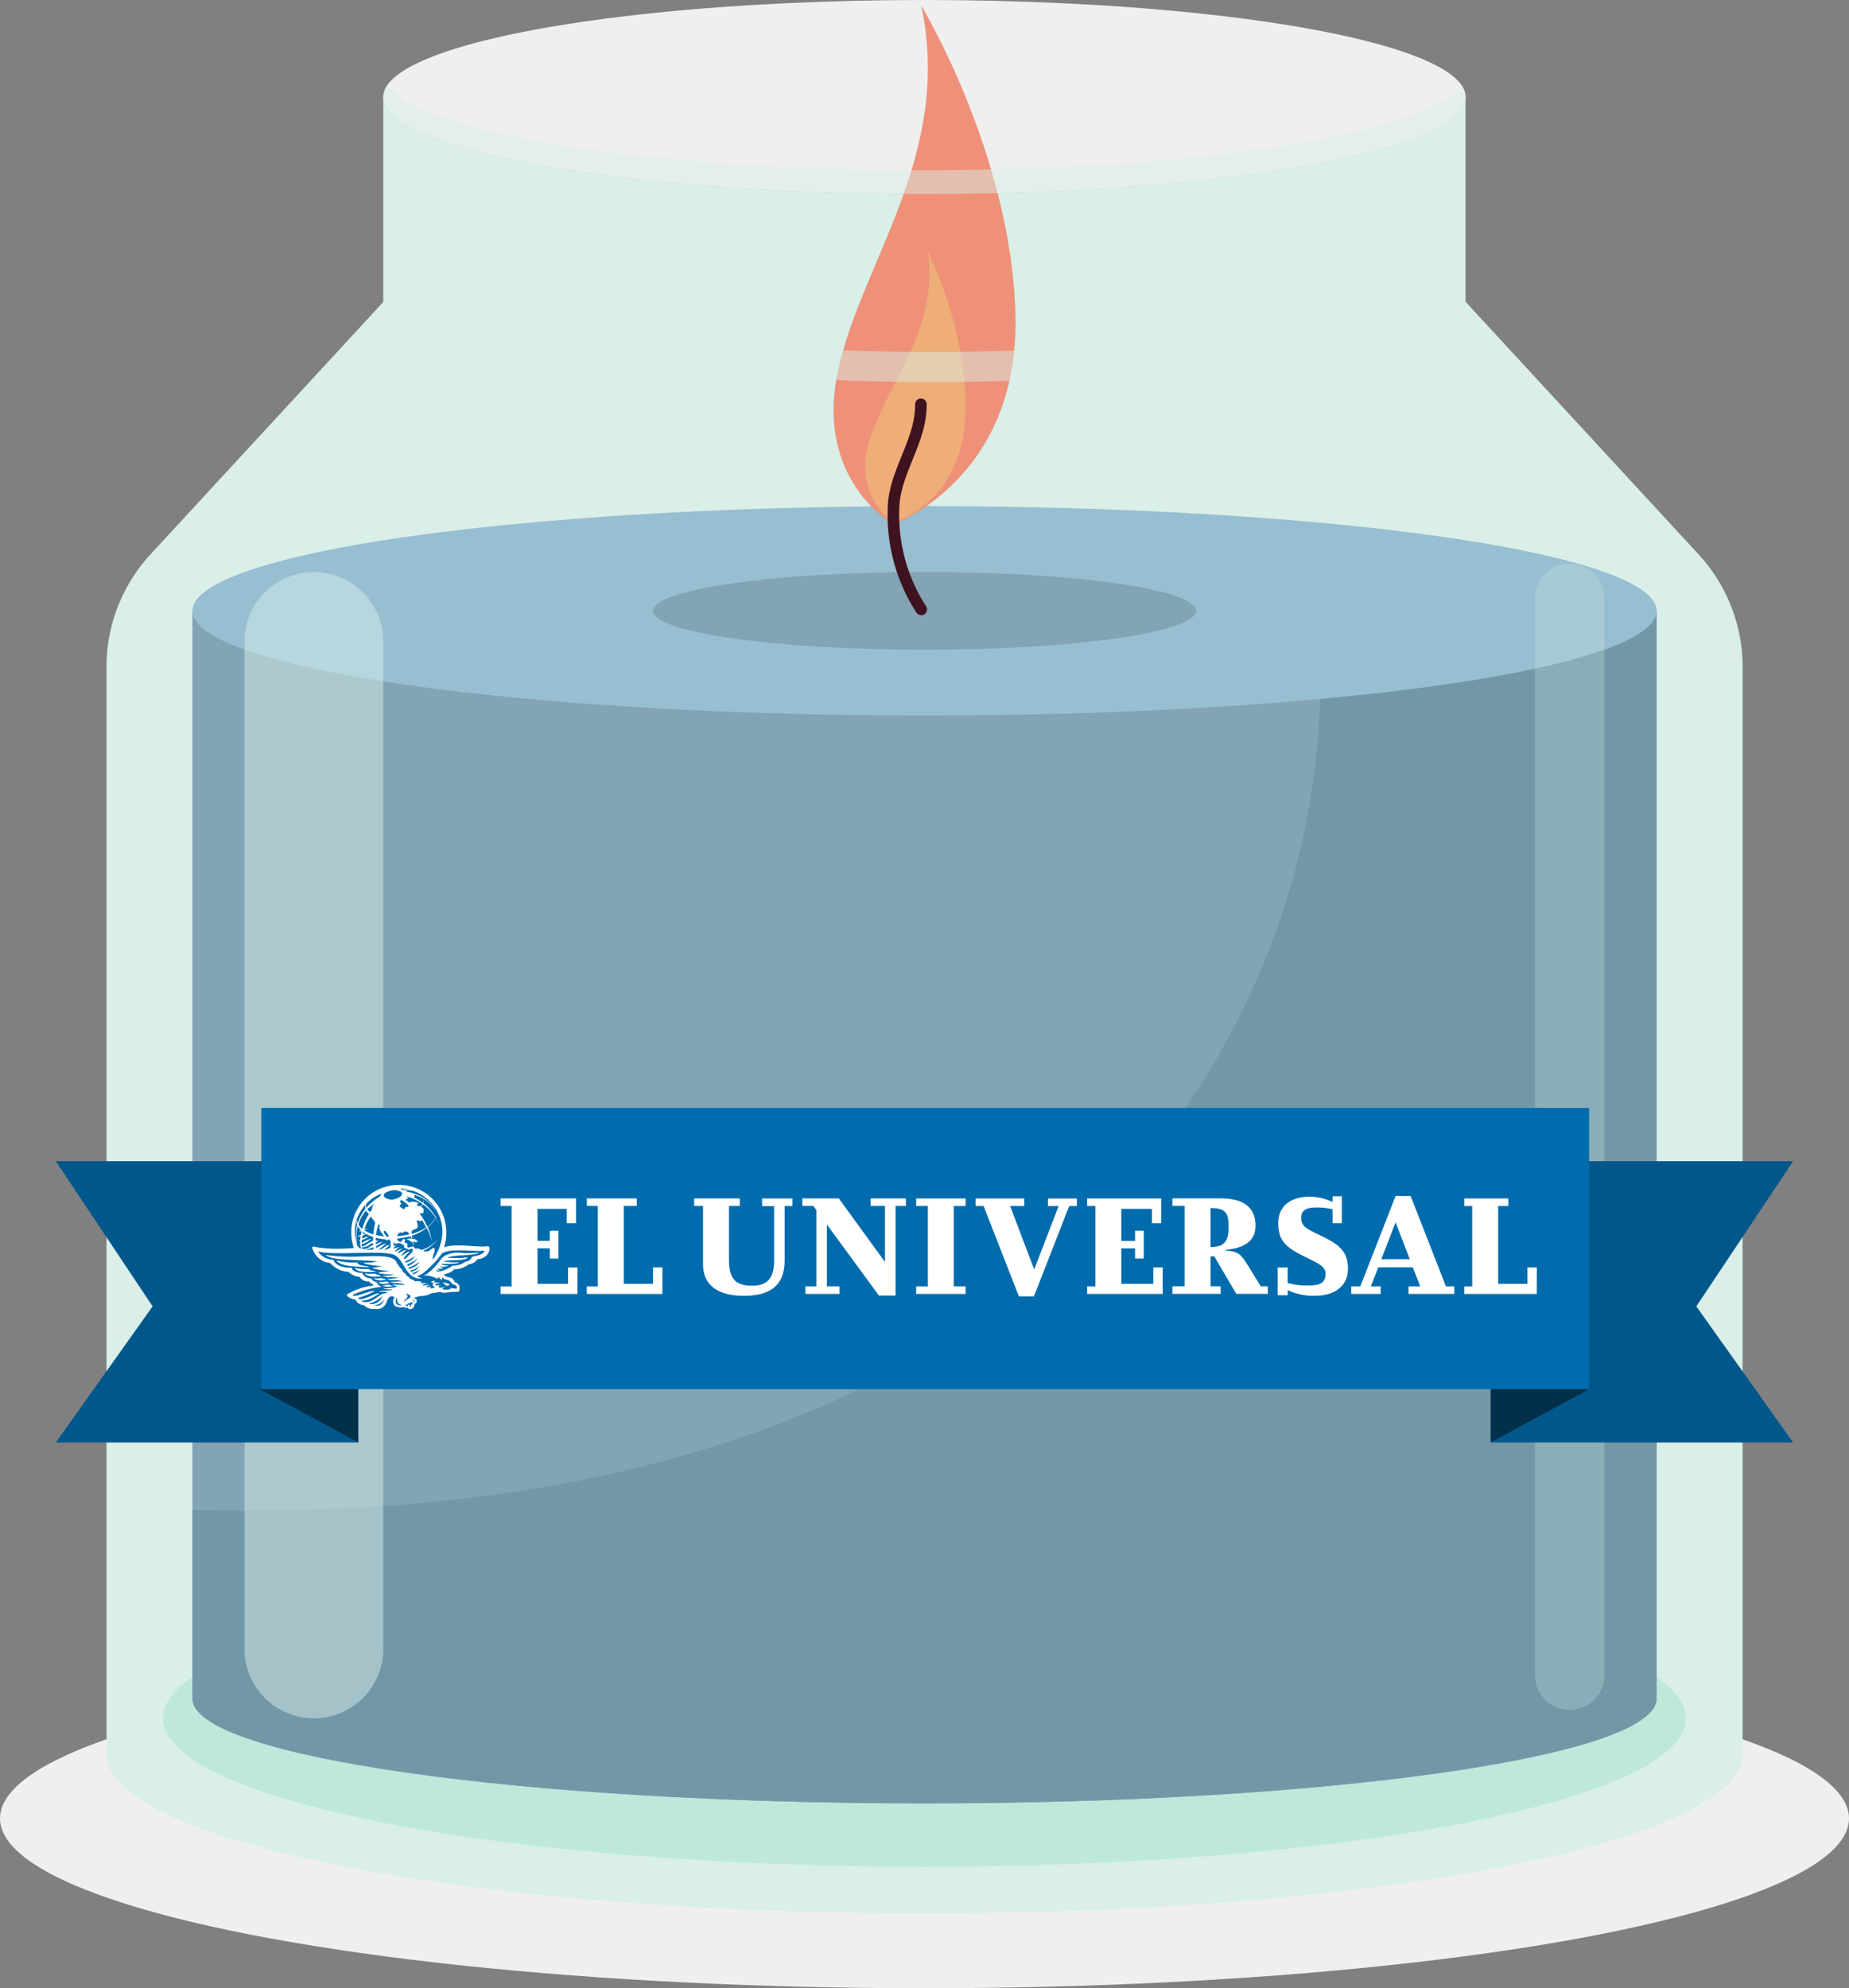 <svg xmlns="http://www.w3.org/2000/svg" width="123.218" height="132.5" viewBox="0 0 123.218 132.5">
  <rect x="0" y="0" width="123.218" height="132.5" fill="#808080" stroke="none"/>
  <g id="Group_8693" data-name="Group 8693" transform="translate(-957.478 -542.5)">
    <g id="Group_8657" data-name="Group 8657" transform="translate(957.479 542.5)">
      <ellipse id="Ellipse_9" data-name="Ellipse 9" cx="61.609" cy="11.319" rx="61.609" ry="11.319" transform="translate(-0.001 109.862)" fill="#efefef"/>
      <g id="Group_19" data-name="Group 19" transform="translate(7.091)">
        <path id="Path_29" data-name="Path 29" d="M148.069,328.517l-15.577-16.883V297.983c0,3.569-16.144,6.465-36.063,6.465s-36.063-2.9-36.063-6.465v13.659L44.8,328.517a11.082,11.082,0,0,0-2.881,7.506V408.4c0,5.872,24.4,10.628,54.513,10.628s54.521-4.756,54.521-10.628V336.023A11.082,11.082,0,0,0,148.069,328.517Z" transform="translate(-41.916 -291.518)" fill="#d9efe8"/>
        <path id="Path_30" data-name="Path 30" d="M137.357,297.983c0,3.569-16.144,6.465-36.063,6.465s-36.063-2.9-36.063-6.465Z" transform="translate(-46.781 -291.518)" fill="#efefef"/>
        <path id="Path_31" data-name="Path 31" d="M148.174,431.9c0,5.466-22.722,9.893-50.75,9.893s-50.743-4.427-50.743-9.893,22.715-9.893,50.743-9.893S148.174,426.439,148.174,431.9Z" transform="translate(-42.91 -317.395)" fill="#bee8da"/>
        <ellipse id="Ellipse_10" data-name="Ellipse 10" cx="36.063" cy="6.465" rx="36.063" ry="6.465" transform="translate(18.45)" fill="#efefef"/>
        <g id="Group_16" data-name="Group 16" transform="translate(5.73 33.728)">
          <path id="Path_32" data-name="Path 32" d="M146.73,341.258v72.487c0,3.856-21.84,6.982-48.786,6.982s-48.786-3.127-48.786-6.982V341.258Z" transform="translate(-49.157 -334.275)" fill="#82a4b4"/>
          <path id="Path_33" data-name="Path 33" d="M124.193,341.258c1.2,16.126-4.661,31.3-18.1,43.84-15.32,12.788-36.011,16.6-56.932,16.076v12.571c0,3.856,21.849,6.982,48.786,6.982s48.786-3.127,48.786-6.982V341.258Z" transform="translate(-49.157 -334.275)" fill="#7298a8"/>
          <ellipse id="Ellipse_11" data-name="Ellipse 11" cx="48.785" cy="6.98" rx="48.785" ry="6.98" transform="translate(0.003)" fill="#97bed1"/>
          <path id="Path_34" data-name="Path 34" d="M124.132,340.572c0,1.43-8.1,2.589-18.094,2.589S87.945,342,87.945,340.572s8.1-2.589,18.094-2.589S124.132,339.142,124.132,340.572Z" transform="translate(-57.25 -333.591)" fill="#82a4b4"/>
        </g>
        <g id="Group_18" data-name="Group 18" transform="translate(48.456 0.366)">
          <g id="Group_17" data-name="Group 17">
            <path id="Path_35" data-name="Path 35" d="M107.129,324.855s-5.251-2.924-3.693-10.209,7.681-14.438,5.553-24.372c0,0,6.127,10.133,6.283,20.861S107.129,324.855,107.129,324.855Z" transform="translate(-103.147 -290.275)" fill="#ef9178"/>
            <path id="Path_36" data-name="Path 36" d="M107.667,329.077a4.792,4.792,0,0,1-1.533-5.5c1.1-3.757,4.6-7.264,3.872-12.555,0,0,2.812,5.553,2.47,11.182S107.667,329.077,107.667,329.077Z" transform="translate(-103.714 -294.604)" fill="#efae78"/>
            <path id="Path_37" data-name="Path 37" d="M110.035,337.528a11.609,11.609,0,0,1-1.822-7.17c.248-2.256,1.826-4.185,1.8-6.5" transform="translate(-104.193 -297.282)" fill="none" stroke="#3f121f" stroke-linecap="round" stroke-linejoin="round" stroke-width="0.771"/>
          </g>
        </g>
        <path id="Path_38" data-name="Path 38" d="M101.294,302.657c-18.422,0-33.6-2.478-35.784-5.674a1.414,1.414,0,0,0-.279.791c0,3.569,16.145,6.465,36.063,6.465s36.063-2.9,36.063-6.465a1.409,1.409,0,0,0-.279-.791C134.9,300.179,119.716,302.657,101.294,302.657Z" transform="translate(-46.781 -291.309)" fill="#d9efe8" opacity="0.49" style="mix-blend-mode: screen;isolation: isolate"/>
        <path id="Path_39" data-name="Path 39" d="M65.231,315.243s34.075,9.753,72.126,0" transform="translate(-46.781 -295.119)" fill="none" stroke="#d9efe8" stroke-miterlimit="10" stroke-width="2" opacity="0.49" style="mix-blend-mode: screen;isolation: isolate"/>
      </g>
      <path id="Path_40" data-name="Path 40" d="M58.168,414.373h0a4.624,4.624,0,0,1-4.625-4.625V342.608a4.624,4.624,0,0,1,4.625-4.625h0a4.625,4.625,0,0,1,4.625,4.625v67.141A4.625,4.625,0,0,1,58.168,414.373Z" transform="translate(-37.251 -299.863)" fill="#d9efe8" opacity="0.49" style="mix-blend-mode: screen;isolation: isolate"/>
      <path id="Path_41" data-name="Path 41" d="M164.529,413.667h0a2.313,2.313,0,0,1-2.312-2.312V339.589a2.313,2.313,0,0,1,2.312-2.312h0a2.312,2.312,0,0,1,2.312,2.312v71.765A2.312,2.312,0,0,1,164.529,413.667Z" transform="translate(-59.925 -299.716)" fill="#d9efe8" opacity="0.24" style="mix-blend-mode: screen;isolation: isolate"/>
    </g>
    <g id="Group_8658" data-name="Group 8658" transform="translate(961.199 616.332)">
      <g id="Group_8541" data-name="Group 8541" transform="translate(-0.001 0)">
        <g id="Group_41" data-name="Group 41" transform="translate(95.616 3.552)">
          <path id="Path_63" data-name="Path 63" d="M717.752,249.679H697.594V230.932h20.158l-6.451,9.674Z" transform="translate(-697.594 -230.932)" fill="#00578b"/>
          <path id="Path_64" data-name="Path 64" d="M697.666,315.8v3.542l6.568-3.542Z" transform="translate(-697.653 -300.612)" fill="#022f4a"/>
        </g>
        <g id="Group_42" data-name="Group 42" transform="translate(0 3.552)">
          <path id="Path_65" data-name="Path 65" d="M163.433,249.679h20.157V230.932H163.433l6.451,9.674Z" transform="translate(-163.433 -230.932)" fill="#00578b"/>
          <path id="Path_66" data-name="Path 66" d="M245.824,315.8v3.542l-6.573-3.542Z" transform="translate(-225.679 -300.612)" fill="#022f4a"/>
        </g>
        <rect id="Rectangle_6" data-name="Rectangle 6" width="88.482" height="18.745" transform="translate(13.695 0)" fill="#006cad"/>
      </g>
      <g id="logo-el-universal" transform="translate(17.084 5.112)">
        <g id="Group_8392" data-name="Group 8392" transform="translate(12.554 0.758)">
          <g id="Group_8391" data-name="Group 8391" transform="translate(0 0)">
            <g id="Group_8390" data-name="Group 8390">
              <path id="Path_57775" data-name="Path 57775" d="M119.812,17.827H114.69v-.5h.733V11.961h-.733v-.5h5.026v1.65H119.1v-.955H117.15v2.131h.819v-.675h.579v1.853h-.579v-.676h-.819v2.363h2.035v-1.09h.627Z" transform="translate(-114.69 -11.297)" fill="#fff"/>
              <path id="Path_57776" data-name="Path 57776" d="M170.505,17.827H165.47v-.5h.733V11.961h-.732v-.5H168.8v.5h-.868v5.19h1.949v-1.09h.626Z" transform="translate(-159.723 -11.297)" fill="#fff"/>
              <path id="Path_57777" data-name="Path 57777" d="M235.226,11.98h-.517v3.627c0,1.756-1.071,2.363-2.721,2.363-1.794,0-2.72-.763-2.72-2.093v-3.9h-.589v-.5h3.039v.5H231v3.6c0,1.389.55,1.717,1.563,1.717,1.06,0,1.446-.569,1.446-1.717V11.992h-.8V11.48h2.022Z" transform="translate(-215.779 -11.315)" fill="#fff"/>
              <path id="Path_57778" data-name="Path 57778" d="M294.016,17.325h.842v.5h-2.276v-.5h.73V12.241c0-.01-.2-.28-.2-.28h-.73v-.5h2.428l3.077,4.235V11.961h-.955v-.5h2.354v.5h-.695v5.971H297.48L294.016,13.2Z" transform="translate(-272.27 -11.297)" fill="#fff"/>
              <path id="Path_57779" data-name="Path 57779" d="M362.684,17.827H359.39v-.5h.779V11.962h-.779v-.5h3.294v.5h-.79v5.362h.79Z" transform="translate(-331.696 -11.297)" fill="#fff"/>
              <path id="Path_57780" data-name="Path 57780" d="M398.241,18h-1l-2.354-6.029h-.533v-.5h3.245v.5h-.946L398.26,16.2l1.63-4.225h-.714v-.5h1.931v.5h-.513Z" transform="translate(-362.7 -11.306)" fill="#fff"/>
              <path id="Path_57781" data-name="Path 57781" d="M465.124,17.836H460.09v-.5h.55V11.971h-.55v-.5h4.938v1.649h-.618v-.955h-2.043V14.3h.915V13.62h.578v1.853h-.578V14.8h-.915V17.16h2.13v-1.09h.627Z" transform="translate(-421 -11.306)" fill="#fff"/>
              <path id="Path_57782" data-name="Path 57782" d="M513.83,14.9c1.669-.154,2.007-.9,2.007-1.621,0-1.158-.732-1.813-2.325-1.813H510.3v.5h.81v5.363h-.81v.5h3.212v-.5h-.674v-2h.25l1.466,2.5h2.1v-.5h-.469l-.877-1.428c-.444-.713-.618-.9-1.476-.964Zm-.994-2.787h.077c.955,0,1.128.386,1.128,1.205s-.125,1.389-1.168,1.389h-.038Z" transform="translate(-465.527 -11.306)" fill="#fff"/>
              <path id="Path_57783" data-name="Path 57783" d="M572.934,16.779h-.664V14.927h.664v1.032a4.7,4.7,0,0,0,1.428.164c.8,0,1.1-.222,1.1-.781,0-.444-.386-.646-1.283-1.081-1.4-.676-1.871-1.128-1.871-2.286,0-1.2.9-1.766,2.094-1.766a3.543,3.543,0,0,1,1.525.356V10.18h.617v1.794h-.617v-.926a4.432,4.432,0,0,0-1.118-.117c-.656,0-.974.2-.974.685,0,.579.386.742,1.2,1.139,1.1.531,1.919.955,1.919,2.237,0,1.225-.945,1.823-2.218,1.823a4.053,4.053,0,0,1-1.794-.377Z" transform="translate(-520.484 -10.162)" fill="#fff"/>
              <path id="Path_57784" data-name="Path 57784" d="M617.444,14.776h2.305l.491,1.273h-.781v.5h3.052v-.5h-.554L619.6,10.02h-1l-2.354,6.029h-.6v.5h1.958v-.5h-.655Zm2.1-.541h-1.9c.01,0,.955-2.459.955-2.459Z" transform="translate(-558.955 -10.02)" fill="#fff"/>
              <path id="Path_57785" data-name="Path 57785" d="M686.971,17.836H682.14v-.5h.53V11.971h-.53v-.5h2.938v.5H684.4V17.16h1.949v-1.09h.627Z" transform="translate(-617.92 -11.306)" fill="#fff"/>
            </g>
          </g>
        </g>
        <g id="Group_8394" data-name="Group 8394" transform="translate(0 0)">
          <g id="Group_8393" data-name="Group 8393" transform="translate(0 0)">
            <path id="Path_57786" data-name="Path 57786" d="M18.331,48.237c.375.2.65.251,1.984.307.211-.027-.389-.1-.5-.135-.441-.135-.051-.2-.352-.182a4.249,4.249,0,0,1-.869-.058C18.314,48.128,18.034,48.015,18.331,48.237Z" transform="translate(-16.569 -43.035)" fill="#fff"/>
            <path id="Path_57787" data-name="Path 57787" d="M78.17,34.652c.018-.024.036-.048.052-.072C78.205,34.6,78.188,34.629,78.17,34.652Z" transform="translate(-69.749 -31.042)" fill="#fff"/>
            <path id="Path_57788" data-name="Path 57788" d="M40.025,58.323c.1.143.564.162.725.11.139.01.049-.069-.035-.079-.077.016-.164-.068-.179-.059C40.167,58.385,40,58.265,40.025,58.323Z" transform="translate(-35.919 -52.072)" fill="#fff"/>
            <path id="Path_57789" data-name="Path 57789" d="M15.441,7.428c-.6.1-2.193-.222-2.9.079a3.009,3.009,0,0,0,.156-1A3.168,3.168,0,1,0,6.537,7.549C4.067,7.735,3.8,7.3,3.76,7.513A1.361,1.361,0,0,0,4.948,8.54a1.824,1.824,0,0,0,1.236.6,1.187,1.187,0,0,0,.734.334.643.643,0,0,0,.625.289.352.352,0,0,0,.26.187s-.01.065.072.093a4.322,4.322,0,0,0-1.814.608c.043.207.461.34.572.321a.709.709,0,0,0,.584.392.833.833,0,0,0,.71.241.69.69,0,0,0,.793-.453c.034-.152.14-.372.352-.4a.326.326,0,0,1,.17.1.408.408,0,0,0,.043.558.779.779,0,0,0,.586.063c.119.115.222.026.283.06-.024.041.1.121.218.074s.135-.1.145-.137a.1.1,0,0,0,.031-.114.078.078,0,0,0,.042-.109c.077.02.151-.1.145-.169-.01-.146-.1-.167-.239-.167a1.28,1.28,0,0,1,.632-.17,1.637,1.637,0,0,0,.555-.165c.161-.049.3-.048.433-.077.093-.019.162-.012.217-.027.036.035.144.078.461.033a5.82,5.82,0,0,1,.74-.045c.2-.544-.267-.633-.267-.633-.071-.143-.121-.272-.344-.321s-.282-.042-.31-.148a.313.313,0,0,0-.158.006.478.478,0,0,1,.156-.077c.452-.117.549-.254.607-.323a1.49,1.49,0,0,0,.969-.334.766.766,0,0,0,.589-.345C15.6,8.26,15.712,7.383,15.441,7.428ZM10.489,9.294a.153.153,0,0,1-.063-.071,1.321,1.321,0,0,0,.393-.179c.249-.153,0,.033-.067.122C10.753,9.167,10.709,9.236,10.489,9.294ZM8.029,7.555s-.04-.136.023-.153c.106-.031.27-.2.383-.235,0,0,.081-.091-.439.119,0-.049,0-.052,0-.122a.65.65,0,0,1,.173-.071c.011-.063-.126-.023-.166-.046-.024-.027-.006-.086,0-.179a3.162,3.162,0,0,0,.636.1C8.671,7,8.88,7.112,8.8,7l0-.02c.051,0,.075,0,.127.006a.259.259,0,0,0,.034.085l.025.031,0,.4c-.048.023-.141.091-.229.13a.456.456,0,0,1-.182.027c.13-.085.182-.184.354-.286,0,0-.1-.091-.471.2a.512.512,0,0,1-.274.083V7.646c.157-.067.37-.325.536-.381C8.709,7.264,8.6,7.2,8.029,7.555ZM7.2,7.607l-.11,0c-.007-.046-.016-.112-.016-.112a.8.8,0,0,0,.4-.1c.1-.048.175-.169.329-.16.014,0,.019.07.024.115-.029.015-.1.029-.129.042C7.535,7.475,7.534,7.595,7.2,7.607Zm3.351-3.6a2.182,2.182,0,0,1,.619.248.453.453,0,0,1-.022.291,3.314,3.314,0,0,0-.626-.376C10.592,4.135,10.588,4.075,10.555,4.007Zm-.836-.178h0c.12.143-.052.335-.381.435a.768.768,0,0,1-.761-.111c-.119-.141,0-.3.333-.4A.884.884,0,0,1,9.719,3.829Zm-1.9.88c-.061.05-.041.121-.058.182-.008.028-.027.083-.05.139-.027.037-.054.075-.079.113a1.305,1.305,0,0,1-.14-.1.359.359,0,0,1-.061-.076A3.231,3.231,0,0,1,7.891,4.6.619.619,0,0,1,7.823,4.71ZM9.449,6.694a.494.494,0,0,1,.07-.128c.031-.046.141-.052.186-.048s.075.018.1.011.05-.032.088-.066.083-.017.121-.011a.291.291,0,0,1,.112.041.142.142,0,0,1,.062.048.206.206,0,0,1,.019.1,5.664,5.664,0,0,1-.8.123A.538.538,0,0,0,9.449,6.694ZM10.12,4.8c-.065.015-.131,0-.157.033s-.028.167-.174.1c-.087-.117-.12-.065-.174-.13a.083.083,0,0,1,.037-.138c.042-.016.035-.058.026-.105S9.609,4.5,9.635,4.42c.009-.031.022-.1.119-.051a3.257,3.257,0,0,1,.392.309C10.21,4.747,10.179,4.789,10.12,4.8ZM7.971,4.116a1.633,1.633,0,0,1,.416-.186c-.026.048-.1.147-.12.183a3.836,3.836,0,0,0-.9.758.453.453,0,0,1,.009-.282A2.243,2.243,0,0,1,7.971,4.116Zm-.589.994a.754.754,0,0,0,.164.157,3.814,3.814,0,0,0-.449,1,.611.611,0,0,1-.251-.316,2.575,2.575,0,0,1,.5-.9C7.357,5.066,7.371,5.095,7.383,5.109ZM7.168,6.474c.068.042.089.091.161.126a1.107,1.107,0,0,0-.2.033C7.139,6.582,7.153,6.525,7.168,6.474Zm-.161-.1c-.052.017-.164.057-.134.066a1.353,1.353,0,0,1,.183-.009c-.018.081-.041.172-.054.247-.068.023-.195.07-.213.13.05-.01.132-.038.194-.049a1.66,1.66,0,0,0-.017.224.558.558,0,0,0-.12.1c.027-.007.088-.026.121-.032,0,.017,0,.081,0,.1s-.019-.235,0,.091c-.024.036-.062.066-.075.091.014,0,.062-.016.077-.022a2.675,2.675,0,0,0,.048.294.489.489,0,0,1-.163-.111.608.608,0,0,1-.1-.137A3.121,3.121,0,0,1,6.8,6.076,1.133,1.133,0,0,0,7.007,6.375Zm-.332.745a2.936,2.936,0,0,1,.034-1.436,1.3,1.3,0,0,0,.041.309A4.023,4.023,0,0,0,6.675,7.119ZM7.257,7.1c-.062.033-.115.067-.195.111a1.7,1.7,0,0,1,.007-.195,1.238,1.238,0,0,0,.153-.058c.162-.055.173-.112.308-.147,0,0-.048-.062-.376.074-.02.008-.058.034-.078.042a.844.844,0,0,1,.032-.192c.108-.036.139-.092.244-.123a3.263,3.263,0,0,0,.466.2c.007.1.007.26-.059.278a1.494,1.494,0,0,0-.3.173,1.078,1.078,0,0,1-.384.188c-.01-.057-.012-.1-.018-.156a1.683,1.683,0,0,0,.264-.1c.162-.068.207-.181.377-.234C7.7,6.956,7.68,6.877,7.257,7.1Zm-.025-.747c.059-.034.224-.058.19-.084,0,0-.081,0-.175.012a2.614,2.614,0,0,1,.428-.841c.08.08.042.164.144.2.072.053.048.111.1.161l.044.026a8.07,8.07,0,0,0-.13.809A1.765,1.765,0,0,1,7.232,6.354Zm.959-.388a.111.111,0,0,1,.063.151.18.18,0,0,0,.006.2.477.477,0,0,1,.059.13.424.424,0,0,0,.11.121c.027.022.016.08.016.08a1.028,1.028,0,0,0,.105.094.148.148,0,0,1,.031.027,2.982,2.982,0,0,1-.564-.089A2.522,2.522,0,0,1,8.191,5.966Zm.363.573c-.048-.1-.014-.135.023-.14s.126.08.147.122.051.066.078.121.059.1.084.145c-.057,0-.14-.006-.195-.008-.018-.028-.009-.052-.023-.067A.551.551,0,0,1,8.554,6.539ZM9.867,8.21a2.5,2.5,0,0,1,.376-.4s.026-.126-.439.207c-.046.023-.093.043-.115.018.135-.106.194-.282.346-.351,0,0-.046-.075-.446.177a.107.107,0,0,1-.135,0c.113-.089.2-.221.325-.268,0,0-.017-.055-.4.152a.1.1,0,0,1-.109,0c.105-.083.192-.2.3-.242,0,0,0-.054-.381.088a.578.578,0,0,1,0-.075.634.634,0,0,1,.161-.1s-.033-.046-.165,0c0,0,0-.169.007-.247a.628.628,0,0,1,.1.085s.069.025.1.008A.334.334,0,0,1,9.6,7.219a1.39,1.39,0,0,1,.206.113.106.106,0,0,1,.079.066c.016.049-.01.072,0,.1s.022.042.123.078.117.036.144.059.077.014.1.012.042-.04.065-.046a.536.536,0,0,1,.1,0c.063.018.033.086.034.14,0,.094-.1.127-.156.207C10.088,8.112,9.925,8.411,9.867,8.21Zm.6-.756a.391.391,0,0,0-.206.043.114.114,0,0,1-.155-.041c-.023-.043-.015-.074,0-.164s-.117-.071-.174-.105.008-.114.028-.172-.112-.069-.148-.06-.053.132-.124.169-.087.009-.17-.038a.169.169,0,0,1-.1-.166,7.387,7.387,0,0,0,.763-.132c.065-.01.035.041.1.017a.145.145,0,0,0,.055-.042,1.857,1.857,0,0,1,.057.179c-.024-.008-.071-.019-.1-.031a.478.478,0,0,0-.226.051c-.024.022.045.026.077.037s.083.042.115.053.058.079.117.075c.016,0,.045,0,.054.027a2.322,2.322,0,0,1,.092.323A.128.128,0,0,0,10.464,7.454ZM10.38,6.6a.476.476,0,0,0,0-.139c-.015-.059.2-.158.2-.158s.087-.035.154-.069.069-.237.035-.312-.055-.169-.012-.218.173.084.243.058c.052-.019.048-.066.067-.1a4.453,4.453,0,0,1,.286.518,3.325,3.325,0,0,1-.944.418Zm.526-1.368.088.007c.068.006.166-.008.187-.085a.782.782,0,0,0-.017-.246c-.019-.061-.111-.068-.135-.1l-.007-.009a.817.817,0,0,0,.122-.161,3.053,3.053,0,0,1,.83.887,1.784,1.784,0,0,1-.536.613A4.583,4.583,0,0,0,10.906,5.229Zm.211-.613a.722.722,0,0,1-.124.154.162.162,0,0,0-.14-.027.115.115,0,0,1-.127-.063s.139-.106.075-.164a1.14,1.14,0,0,0-.4-.058c-.121-.034-.113.051-.131.092-.088-.074-.178-.144-.269-.207h.006c0-.13.147-.052.154-.109s-.16-.117-.1-.129A3.518,3.518,0,0,1,11.116,4.616Zm-1.3-.943c-.027-.006-.147-.059-.186-.063.028-.015.04-.023.048-.027a2.892,2.892,0,0,1,.615.1A2.075,2.075,0,0,0,9.818,3.673Zm-2.486.971a.6.6,0,0,0-.032.3,3.1,3.1,0,0,0-.508.94.731.731,0,0,1-.067-.242A2.887,2.887,0,0,1,7.332,4.644Zm.367,2.9c.076-.028.115-.036.123-.04s.02.033.035.12a1.447,1.447,0,0,1-.559.018A1.221,1.221,0,0,0,7.7,7.547Zm2.32.977a.234.234,0,0,1-.053-.1c.406-.1.828-.547.579-.261a.681.681,0,0,1-.344.285Zm.611-.17c.232-.177.212-.118.04.02a1.164,1.164,0,0,1-.527.369.15.15,0,0,1-.051-.1A3.362,3.362,0,0,0,10.63,8.354Zm.28.157c-.182.145-.119.191-.459.346-.1.038-.217.086-.222.089a.333.333,0,0,1-.05-.1C10.676,8.706,10.97,8.38,10.909,8.511Zm-.04.281c.167-.1-.044.041-.088.129a1.156,1.156,0,0,1-.422.22A.405.405,0,0,1,10.3,9.05,1.9,1.9,0,0,0,10.87,8.792Zm.95-.751c.071-.177.115-.273.094-.364-.008-.04.052-.063-.026-.13s-.386.277-.475.222c-.062-.034-.11.017-.178,0a.139.139,0,0,1-.068-.04,2.726,2.726,0,0,0,1.015-.8,2.543,2.543,0,0,1-1.107.739c-.042-.01-.051.019-.089-.02a.345.345,0,0,0-.259-.063.462.462,0,0,1-.126-.007.31.31,0,0,0-.07-.094c-.018-.137-.023-.213-.051-.361a.251.251,0,0,1,.066-.009c.066.008.068.043.109.053a.125.125,0,0,0,.118-.072c.01-.035-.049-.069-.1-.094a.675.675,0,0,1-.1-.065c-.032-.019-.1.011-.13.014-.016-.075-.025-.153-.042-.229l.035-.009a2.937,2.937,0,0,0,.947-.509,3.732,3.732,0,0,1,.359.907,3.919,3.919,0,0,0-.286-.953,1.591,1.591,0,0,0,.532-.628,2.6,2.6,0,0,1,.31.727,2.907,2.907,0,0,0-.3-.75c.012-.031.022-.061.031-.091-.011.026-.024.053-.036.079a3.137,3.137,0,0,0-.816-.939.465.465,0,0,0,0-.3,2.808,2.808,0,0,1,.865.848l-.011-.016a2.445,2.445,0,0,0-1.544-1.178L10.4,3.863l-.319-.06c-.009-.04-.088-.083-.1-.088a1.6,1.6,0,0,1,.515.026A2.927,2.927,0,0,1,12.44,6.5a3.328,3.328,0,0,1-.655,1.845A2.3,2.3,0,0,1,11.819,8.04Zm-4.3,3.213a2.081,2.081,0,0,0,.921-.5.254.254,0,0,0-.018.035A.754.754,0,0,1,7.521,11.254Zm.34.105a.8.8,0,0,0,.7-.415C8.4,11.526,7.967,11.4,7.86,11.359Zm1.556-.052a.274.274,0,0,1-.026-.385c.007-.077.045-.1.031.059-.028.3.2.309.273.35S9.528,11.381,9.416,11.307Zm.473-.172c-.015-.034-.011-.078.072-.149.367-.312-.038-.275.14-.412-.027.089.555.124-.092.446A.418.418,0,0,0,9.889,11.135Zm.574.129c-.008.009-.011-.012-.014-.02a.029.029,0,0,0-.053,0c.049.052.025.123,0,.07a.036.036,0,0,0-.055-.01.094.094,0,0,1-.009.126c-.031.037-.1.051-.105.026s.025-.007.043-.027a.071.071,0,0,0-.029-.1c-.049-.029-.126-.015-.106.04.019.025.044.051-.012.052a.244.244,0,0,1-.079-.009.108.108,0,0,1-.085-.069c0-.041.026.014.061.008.054,0,.078-.124.2-.11a.054.054,0,0,0,.046-.02c.006-.014,0-.026.022-.033a.079.079,0,0,1,.043,0c.033,0,.029-.012.036-.027s.032-.011.054,0C10.473,11.187,10.479,11.248,10.463,11.264Zm.061-.23a.062.062,0,0,1,.043.109c-.031.033-.014-.014-.031-.049a.094.094,0,0,0-.067-.034c-.02-.006-.029-.029-.02-.032A.2.2,0,0,0,10.524,11.034ZM12.463,9.5a.221.221,0,0,0,.191.145c.16.029.371.113.392.257.01.072.44.065.342.355a3.78,3.78,0,0,1-.474-.05c-.014.02.138.033.066.069-.106.061-.621.084-.512-.05.027-.031.139-.046.14-.062a.691.691,0,0,0-.2.015.238.238,0,0,1-.179,0c-.061-.033-.1-.085.054-.119s.062-.029-.076-.025c0,0-.258,0-.254-.049s.117-.058.289-.1c.141-.038-.007-.02-.1-.033,0,0-.225,0-.258-.043s.1-.066.055-.105c-.075.049-.282.029-.23.12a.436.436,0,0,0,.2.077c-.187.042-.138.151-.052.207a.472.472,0,0,0,.089.049c-.152.085-.294.1-.321.071s.085-.059.063-.1c-.673.1-.1-.113-.1-.113-.007-.06-.5.1-.458-.022.078-.042.186-.049.274-.088-.025-.055-.385.028-.436-.028s.114-.041.145-.065a1.134,1.134,0,0,0-.513-.051.584.584,0,0,0-.311-.154.374.374,0,0,0-.24-.209.473.473,0,0,0-.123-.177.512.512,0,0,0-.114-.072.67.67,0,0,0-.1-.2c-.041-.062-.08-.066-.121-.1A.312.312,0,0,0,9.517,8.7a.415.415,0,0,0-.094-.1.305.305,0,0,0-.059-.14C9.13,8.039,8.2,8.073,7.044,8.11a12.223,12.223,0,0,1-2.4-.1c.431.409,2.494.3,3.452.428a3.4,3.4,0,0,1-.9.084c-.063.077.62.2,1.273.241a6.776,6.776,0,0,0-.715.123A3.983,3.983,0,0,0,8.94,9.06c-.384.084-.826.088-.757.162a4.446,4.446,0,0,0,1.05.079c-.414.157-.773.045-.753.117a1.723,1.723,0,0,0,.44.079,3.5,3.5,0,0,1,.568.024c.025.034-.165.027-.316.055-.366.067-.491,0-.4.066a1.6,1.6,0,0,0,.457.052c.223,0,.461.009.5.077a1.533,1.533,0,0,0-.344.012c-.3.031-.448-.014-.387.041a1.455,1.455,0,0,0,.463.069c.336.027.407.069.469.12l-.086,0c-.239-.028-.493-.016-.719-.037-.044.063.248.062.281.148a3.03,3.03,0,0,1-.774.11c-.045,0-.151-.033-.14-.007s.111.04.161.052a1.573,1.573,0,0,0,.45.023c.066.111-.964.06-.853.162a3.074,3.074,0,0,1,.515.02c-.033.014.077.043-.277.1-.3.094-.759.672-1.316.553-.127-.051-.147-.093-.154-.1.427.115,1.221-.464,1.221-.464-.19-.089-1.011.472-1.357.369-.075-.058-.076-.048-.075-.075a4.424,4.424,0,0,0,1.16-.481c-.6.068-1.045.356-1.4.344-.074,0-.086,0-.112-.06a6.148,6.148,0,0,1,1.971-.54c-.151-.027-.351-.175-.356-.3-.195-.041-.354-.16-.37-.268a.629.629,0,0,1-.615-.359c-.6,0-.705-.337-.705-.337-1.1,0-1.2-.535-1.2-.535A1.3,1.3,0,0,1,4.129,7.76c.914.324,4.325-.1,5.1.247.685.31.787,1.737,1.879,1.553a1.585,1.585,0,0,1-.352-.127,3.224,3.224,0,0,0,.354-.181,6.782,6.782,0,0,0,1.252-1.28c.379-.5,2.355-.127,2.883-.265-.034.183-.264.321-.744.4-.2.032-.054.237-.423.319-.263.059-.275.27-.959.3a2.407,2.407,0,0,1-.792.358l-.154.036c-.118-.029-.165-.05-.2-.091.144.006.266.015.3-.028-.054-.008-.19-.037-.186-.07.225,0,.476-.012.441-.05a.36.36,0,0,1-.263-.1,1.05,1.05,0,0,0,.559-.057c.023-.033-.3.015-.462-.114l-.008,0c.187-.007,1.239.009,1.168-.12a4.165,4.165,0,0,1-1.029-.058,3.518,3.518,0,0,1,.431-.057c.48-.015,1.223-.031,1.161-.206a6.06,6.06,0,0,1-1.326.019l.034-.023a4.349,4.349,0,0,1,1-.127c.164-.02,1.041-.06,1.071-.189a6.02,6.02,0,0,1-1.056.031,2.046,2.046,0,0,0-1.223.182,1.65,1.65,0,0,0-.215.2c-.041.052-.18.23-.215.268a3.447,3.447,0,0,1-.787.763c-.084.046-.172.036-.187.068h0l.055.006a2.264,2.264,0,0,1,.908.246c-.031-.051-.02-.1.046-.134a.307.307,0,0,0,.241.177C12.383,9.534,12.463,9.5,12.463,9.5Z" transform="translate(-3.76 -3.32)" fill="#fff"/>
            <path id="Path_57790" data-name="Path 57790" d="M42.847,60.34c.087.1.274.179.671.076.162.022-.111-.132-.188-.127C42.989,60.405,42.814,60.271,42.847,60.34Z" transform="translate(-38.42 -53.841)" fill="#fff"/>
            <path id="Path_57791" data-name="Path 57791" d="M80.333,61.032c.131.041.172.3.407.117C80.882,61.036,80.025,60.937,80.333,61.032Z" transform="translate(-71.607 -54.466)" fill="#fff"/>
            <path id="Path_57792" data-name="Path 57792" d="M45.668,62.2a1.624,1.624,0,0,1-.41.041c.061.1.364.13.617.071.13.006,0-.043-.037-.049C45.718,62.252,45.714,62.185,45.668,62.2Z" transform="translate(-40.557 -55.535)" fill="#fff"/>
            <path id="Path_57793" data-name="Path 57793" d="M29.129,52.514c-.088-.007-.283-.063-.23-.014.1.139.316.3,1.4.22,0-.02-.081-.036-.175-.066-.369-.034-.147-.1-.413-.11A5,5,0,0,1,29.129,52.514Z" transform="translate(-26.046 -46.917)" fill="#fff"/>
            <path id="Path_57794" data-name="Path 57794" d="M35.083,55.587c-.162-.015-.22-.057-.211-.027.108.26.827.241,1.09.179,0-.022-.085-.038-.129-.058-.312-.054-.123-.077-.287-.1S35.211,55.6,35.083,55.587Z" transform="translate(-31.351 -49.638)" fill="#fff"/>
          </g>
        </g>
      </g>
    </g>
  </g>
</svg>
